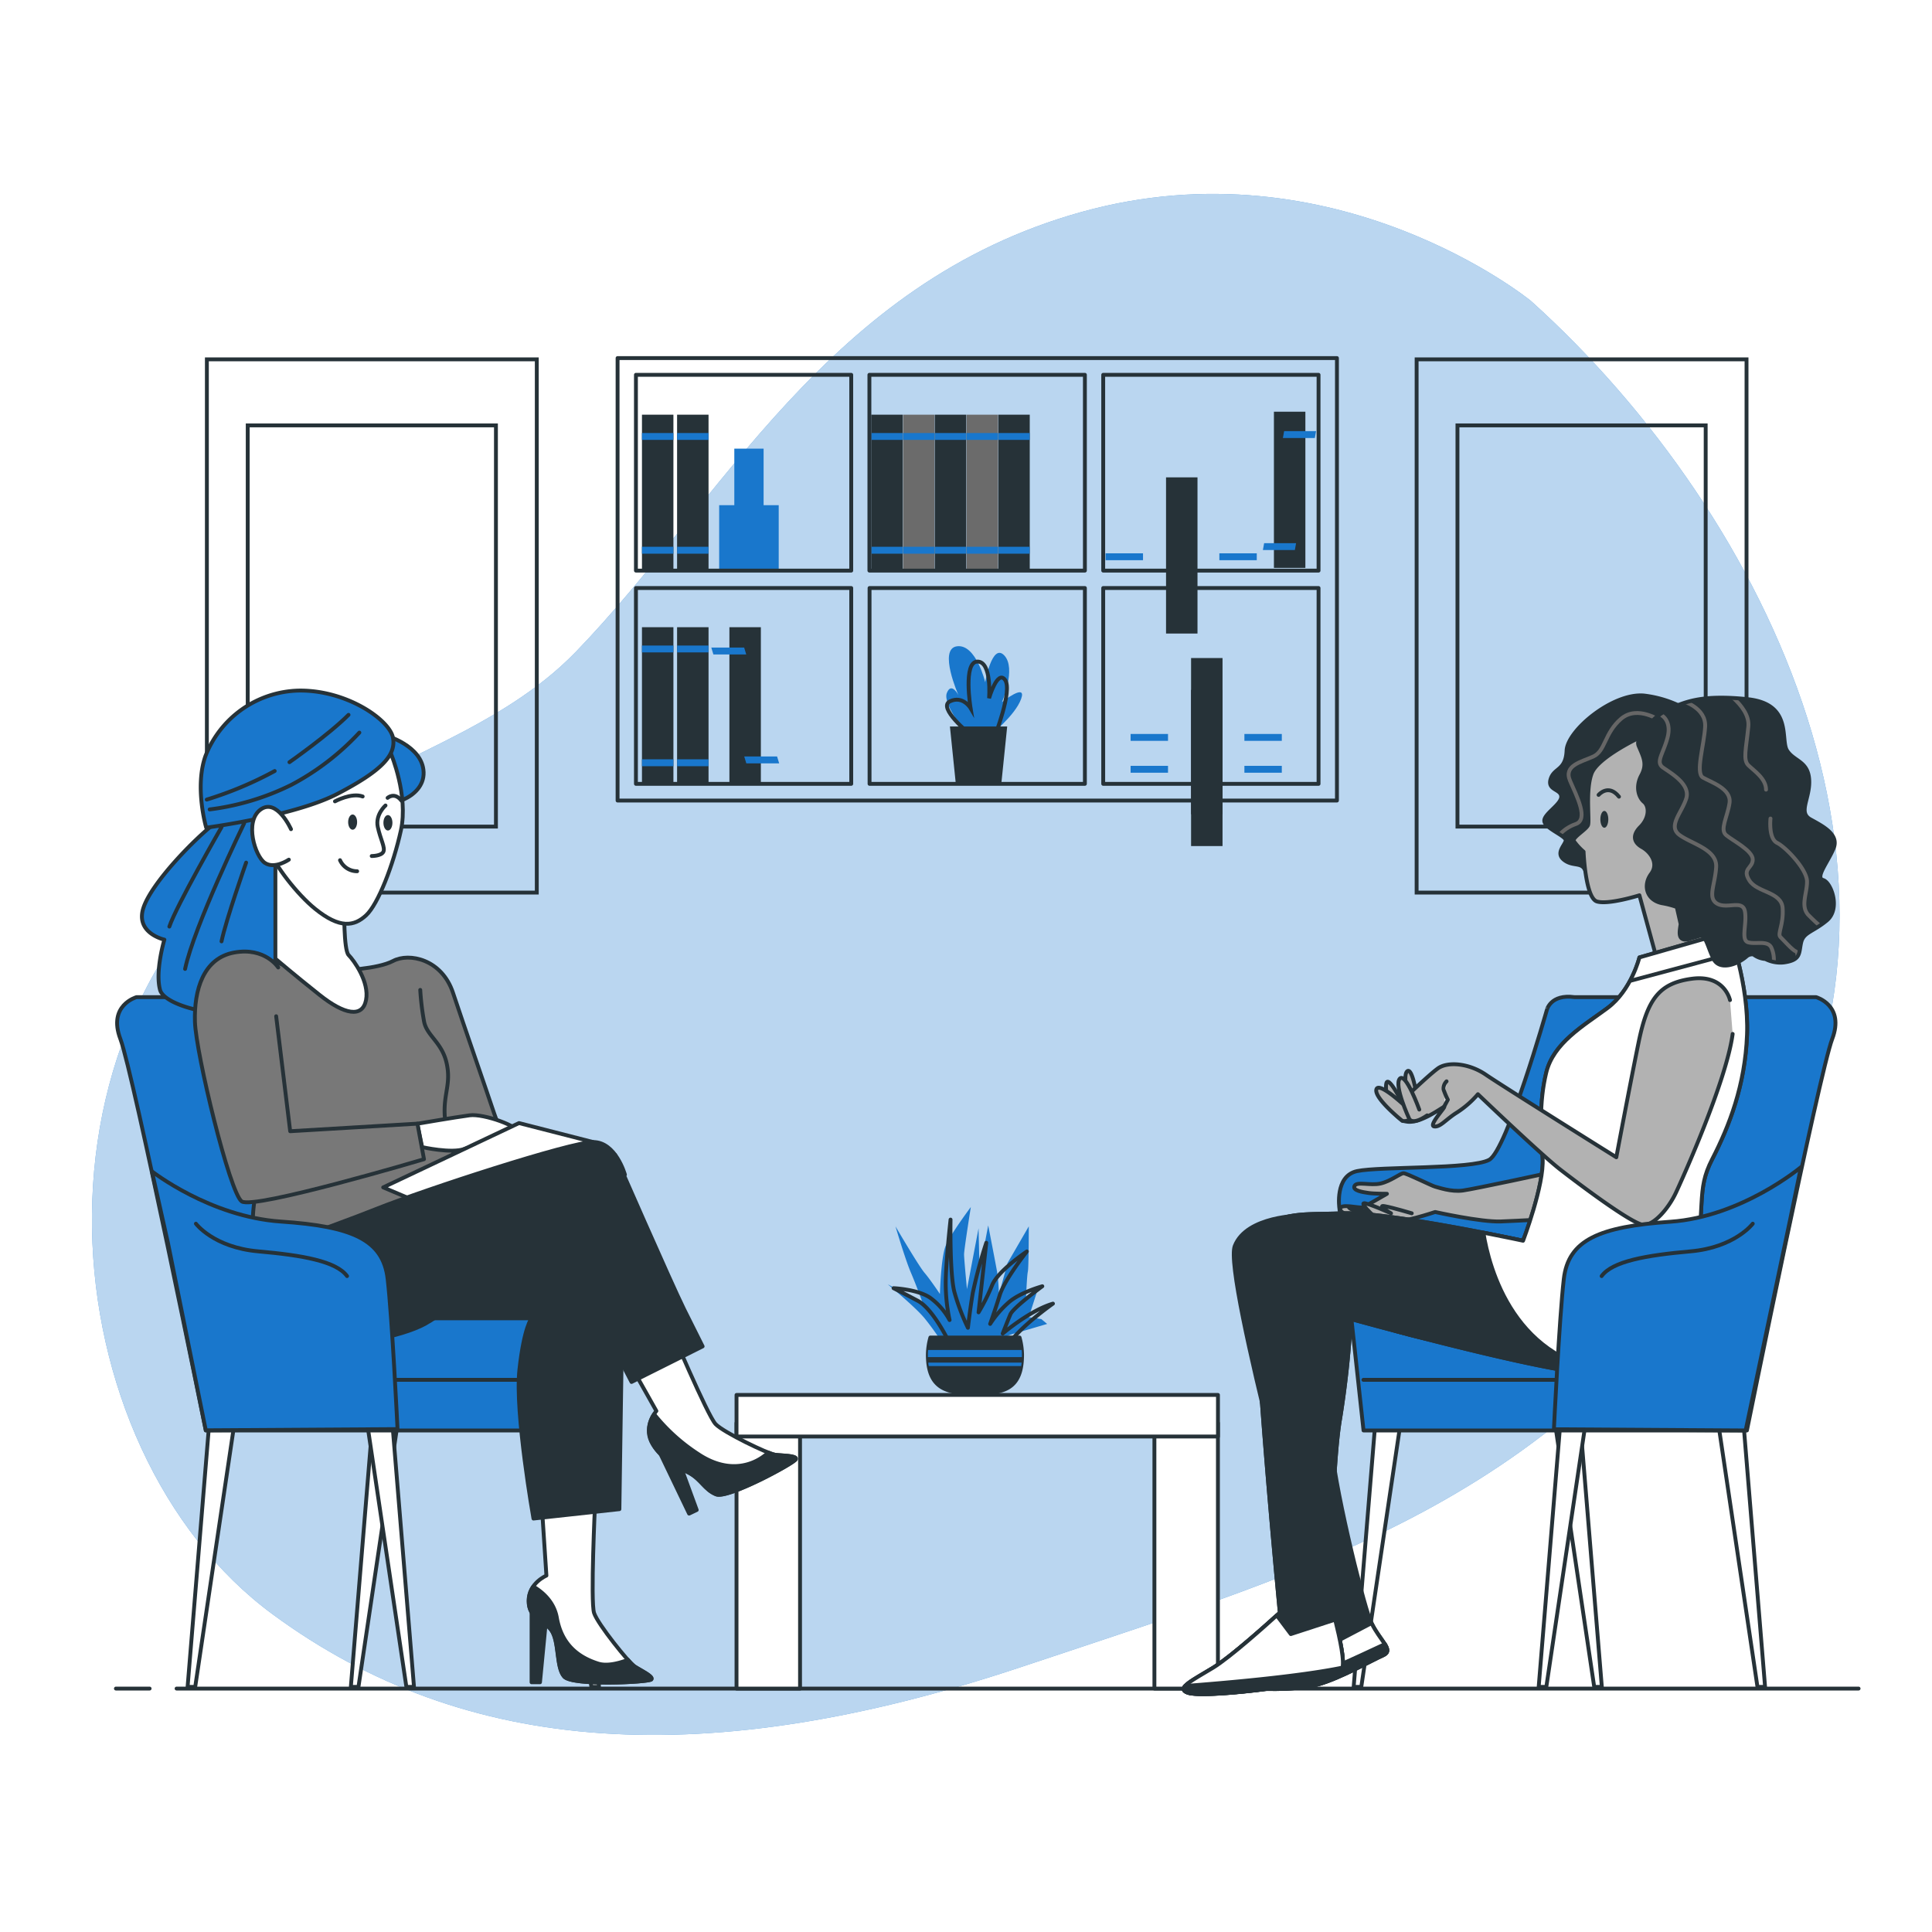 <svg class="animated" id="freepik_stories-psychologist" xmlns="http://www.w3.org/2000/svg" xmlnsXlink="http://www.w3.org/1999/xlink" viewBox="0 0 500 500" version="1.1" xmlnsSvgjs="http://svgjs.com/svgjs"><style>svg#freepik_stories-psychologist:not(.animated) .animable {opacity: 0;}svg#freepik_stories-psychologist.animated #freepik--character-2--inject-2 {animation: 1.5s Infinite  linear wind;animation-delay: 0s;}svg#freepik_stories-psychologist.animated #freepik--character-1--inject-2 {animation: 1.5s Infinite  linear wind;animation-delay: 0s;}            @keyframes wind {                0% {                    transform: rotate( 0deg );                }                25% {                    transform: rotate( 1deg );                }                75% {                    transform: rotate( -1deg );                }            }        </style><g id="freepik--background-simple--inject-2" class="animable" style="transform-origin: 249.935px 249.595px;"><path d="M396.17,77.85s-50.53-41.27-116.25-23S186.68,129.79,149,168.72c-19.74,20.38-48.9,27.89-72.35,43.58-75,50.17-63.88,163-6.06,205.5,50.06,36.84,112.61,40.69,194,13.52S404.22,387.83,454.69,310,458.42,133.86,396.17,77.85Z" style="fill: rgb(25, 119, 204); transform-origin: 249.935px 249.595px;" id="elz16bkppyzn" class="animable"></path><g id="el82da758afww"><path d="M396.17,77.85s-50.53-41.27-116.25-23S186.68,129.79,149,168.72c-19.74,20.38-48.9,27.89-72.35,43.58-75,50.17-63.88,163-6.06,205.5,50.06,36.84,112.61,40.69,194,13.52S404.22,387.83,454.69,310,458.42,133.86,396.17,77.85Z" style="fill: rgb(255, 255, 255); opacity: 0.7; transform-origin: 249.935px 249.595px;" class="animable"></path></g></g><g id="freepik--Floor--inject-2" class="animable" style="transform-origin: 255.5px 437px;"><line x1="45.7" y1="437" x2="481" y2="437" style="fill: none; stroke: rgb(38, 50, 56); stroke-linecap: round; stroke-linejoin: round; transform-origin: 263.35px 437px;" id="elceqoxm7l19u" class="animable"></line><line x1="30" y1="437" x2="38.72" y2="437" style="fill: none; stroke: rgb(38, 50, 56); stroke-linecap: round; stroke-linejoin: round; transform-origin: 34.36px 437px;" id="el8wt80h617n4" class="animable"></line></g><g id="freepik--Pictures--inject-2" class="animable" style="transform-origin: 252.77px 162px;"><rect x="53.54" y="93" width="85.38" height="138" style="fill: none; stroke: rgb(38, 50, 56); stroke-miterlimit: 10; transform-origin: 96.23px 162px;" id="el0igpgutbed4" class="animable"></rect><rect x="64.11" y="110.09" width="64.24" height="103.83" style="fill: none; stroke: rgb(38, 50, 56); stroke-miterlimit: 10; transform-origin: 96.23px 162.005px;" id="el0hfcisrspeo" class="animable"></rect><rect x="366.62" y="93" width="85.38" height="138" style="fill: none; stroke: rgb(38, 50, 56); stroke-miterlimit: 10; transform-origin: 409.31px 162px;" id="elt6rxwt47dt" class="animable"></rect><rect x="377.19" y="110.09" width="64.24" height="103.83" style="fill: none; stroke: rgb(38, 50, 56); stroke-miterlimit: 10; transform-origin: 409.31px 162.005px;" id="elm0m3nd9aia" class="animable"></rect></g><g id="freepik--Bookshelf--inject-2" class="animable" style="transform-origin: 252.915px 149.925px;"><rect x="166.14" y="162.32" width="8.14" height="40.42" style="fill: rgb(38, 50, 56); transform-origin: 170.21px 182.53px;" id="elsjrt1jns5f8" class="animable"></rect><g style="clip-path: url(&quot;#freepik--clip-path--inject-2&quot;); transform-origin: 170.55px 182.675px;" id="eljm71fsja1a" class="animable"><rect x="165.71" y="167.06" width="9.68" height="1.78" style="fill: rgb(25, 119, 204); transform-origin: 170.55px 167.95px;" id="els0ytqpje81s" class="animable"></rect><rect x="165.71" y="196.51" width="9.68" height="1.78" style="fill: rgb(25, 119, 204); transform-origin: 170.55px 197.4px;" id="el01uh5pxpnw2p" class="animable"></rect></g><rect x="175.23" y="162.32" width="8.14" height="40.42" style="fill: rgb(38, 50, 56); transform-origin: 179.3px 182.53px;" id="elvdux5yw72zr" class="animable"></rect><g style="clip-path: url(&quot;#freepik--clip-path-2--inject-2&quot;); transform-origin: 179.64px 182.675px;" id="el28kixnbvxnv" class="animable"><rect x="174.8" y="167.06" width="9.68" height="1.78" style="fill: rgb(25, 119, 204); transform-origin: 179.64px 167.95px;" id="elcwdkwhh8oqu" class="animable"></rect><rect x="174.8" y="196.51" width="9.68" height="1.78" style="fill: rgb(25, 119, 204); transform-origin: 179.64px 197.4px;" id="elcr4uxx6nr7h" class="animable"></rect></g><g id="el3kyl4hl5m2y"><rect x="308.25" y="178.54" width="8.14" height="40.42" style="fill: rgb(38, 50, 56); transform-origin: 312.32px 198.75px; transform: rotate(90deg);" class="animable"></rect></g><g style="clip-path: url(&quot;#freepik--clip-path-3--inject-2&quot;); transform-origin: 312.165px 199.09px;" id="elpv5uhwhs55" class="animable"><g id="el8lswrh7g814"><rect x="322.05" y="198.2" width="9.68" height="1.78" style="fill: rgb(25, 119, 204); transform-origin: 326.89px 199.09px; transform: rotate(90deg);" class="animable"></rect></g><g id="el731ejiivbqg"><rect x="292.6" y="198.2" width="9.68" height="1.78" style="fill: rgb(25, 119, 204); transform-origin: 297.44px 199.09px; transform: rotate(90deg);" class="animable"></rect></g></g><g id="elq678l0hbvug"><rect x="308.25" y="170.3" width="8.14" height="40.42" style="fill: rgb(38, 50, 56); transform-origin: 312.32px 190.51px; transform: rotate(90deg);" class="animable"></rect></g><g style="clip-path: url(&quot;#freepik--clip-path-4--inject-2&quot;); transform-origin: 312.165px 190.84px;" id="elt3amil1ucws" class="animable"><g id="elaugz0axwnz7"><rect x="322.05" y="189.95" width="9.68" height="1.78" style="fill: rgb(25, 119, 204); transform-origin: 326.89px 190.84px; transform: rotate(90deg);" class="animable"></rect></g><g id="elv5kaambzdnq"><rect x="292.6" y="189.95" width="9.68" height="1.78" style="fill: rgb(25, 119, 204); transform-origin: 297.44px 190.84px; transform: rotate(90deg);" class="animable"></rect></g></g><g id="elk9r2p6weqt"><rect x="188.77" y="162.32" width="8.14" height="40.42" style="fill: rgb(38, 50, 56); transform-origin: 192.84px 182.53px; transform: rotate(-16.82deg);" class="animable"></rect></g><g style="clip-path: url(&quot;#freepik--clip-path-5--inject-2&quot;); transform-origin: 193.205px 182.575px;" id="elj1hjcre7yit" class="animable"><g id="elb6624o53u3a"><rect x="184.11" y="167.59" width="9.68" height="1.78" style="fill: rgb(25, 119, 204); transform-origin: 188.95px 168.48px; transform: rotate(-16.82deg);" class="animable"></rect></g><g id="elpubqzfpnvu"><rect x="192.62" y="195.78" width="9.68" height="1.78" style="fill: rgb(25, 119, 204); transform-origin: 197.46px 196.67px; transform: rotate(-16.82deg);" class="animable"></rect></g></g><path d="M250.19,189.79s-6.33-7.51-5.14-10.47,3,.59,3,.59-5.33-12-.39-12.65,7.31,9.29,7.31,9.29,1.78-10.28,4.94-6.92-.59,12.06-.59,12.06,6.52-5.14,4.94-.79-8.11,9.48-8.11,9.48Z" style="fill: rgb(25, 119, 204); transform-origin: 254.704px 178.805px;" id="el8x627t8n5ce" class="animable"></path><path d="M251,190s-8.5-6.92-5.14-8.5,5.33,1.78,5.33,1.78-2-12.06,1.78-12.06,3,9.49,3,9.49,2.17-7.51,4.15-4.74-2.77,14.82-2.77,14.82" style="fill: none; stroke: rgb(38, 50, 56); stroke-miterlimit: 10; transform-origin: 252.838px 181.005px;" id="ele6u7hqj78fv" class="animable"></path><polygon points="260.66 188.01 245.84 188.01 247.32 202.44 259.18 202.44 260.66 188.01" style="fill: rgb(38, 50, 56); transform-origin: 253.25px 195.225px;" id="eljyueitrxstq" class="animable"></polygon><rect x="186.12" y="130.74" width="15.41" height="16.72" style="fill: rgb(25, 119, 204); transform-origin: 193.825px 139.1px;" id="el7jdgg3fq3ma" class="animable"></rect><rect x="190.04" y="116.11" width="7.58" height="16.72" style="fill: rgb(25, 119, 204); transform-origin: 193.83px 124.47px;" id="eljl268vqu9dq" class="animable"></rect><rect x="166.14" y="107.32" width="8.14" height="40.42" style="fill: rgb(38, 50, 56); transform-origin: 170.21px 127.53px;" id="elx60gzm47ntk" class="animable"></rect><g style="clip-path: url(&quot;#freepik--clip-path-6--inject-2&quot;); transform-origin: 170.55px 127.675px;" id="elw7is0czvnli" class="animable"><rect x="165.71" y="112.06" width="9.68" height="1.78" style="fill: rgb(25, 119, 204); transform-origin: 170.55px 112.95px;" id="eljwf747wm63" class="animable"></rect><rect x="165.71" y="141.51" width="9.68" height="1.78" style="fill: rgb(25, 119, 204); transform-origin: 170.55px 142.4px;" id="ela09d1fa7p27" class="animable"></rect></g><g id="el0phlf44avx3"><rect x="329.69" y="106.55" width="8.14" height="40.42" style="fill: rgb(38, 50, 56); transform-origin: 333.76px 126.76px; transform: rotate(10.12deg);" class="animable"></rect></g><g style="clip-path: url(&quot;#freepik--clip-path-7--inject-2&quot;); transform-origin: 334.07px 126.965px;" id="elc0124lw5a4" class="animable"><g id="elgrae2p5a18"><rect x="331.82" y="111.58" width="9.68" height="1.78" style="fill: rgb(25, 119, 204); transform-origin: 336.66px 112.47px; transform: rotate(10.12deg);" class="animable"></rect></g><g id="elvevz1rlvtac"><rect x="326.64" y="140.57" width="9.68" height="1.78" style="fill: rgb(25, 119, 204); transform-origin: 331.48px 141.46px; transform: rotate(10.12deg);" class="animable"></rect></g></g><rect x="175.23" y="107.32" width="8.14" height="40.42" style="fill: rgb(38, 50, 56); transform-origin: 179.3px 127.53px;" id="el0llqb9qdroln" class="animable"></rect><g style="clip-path: url(&quot;#freepik--clip-path-8--inject-2&quot;); transform-origin: 179.64px 127.675px;" id="elcgrwafjzegc" class="animable"><rect x="174.8" y="112.06" width="9.68" height="1.78" style="fill: rgb(25, 119, 204); transform-origin: 179.64px 112.95px;" id="elol98slbgne" class="animable"></rect><rect x="174.8" y="141.51" width="9.68" height="1.78" style="fill: rgb(25, 119, 204); transform-origin: 179.64px 142.4px;" id="elcjdhbnpz03s" class="animable"></rect></g><rect x="225.48" y="107.32" width="8.14" height="40.42" style="fill: rgb(38, 50, 56); transform-origin: 229.55px 127.53px;" id="elt3fxpyt4a8" class="animable"></rect><g style="clip-path: url(&quot;#freepik--clip-path-9--inject-2&quot;); transform-origin: 229.88px 127.675px;" id="ellcp5tuko0nc" class="animable"><rect x="225.04" y="112.06" width="9.68" height="1.78" style="fill: rgb(25, 119, 204); transform-origin: 229.88px 112.95px;" id="elu432cld02m" class="animable"></rect><rect x="225.04" y="141.51" width="9.68" height="1.78" style="fill: rgb(25, 119, 204); transform-origin: 229.88px 142.4px;" id="elkxiezuiut7s" class="animable"></rect></g><rect x="233.7" y="107.32" width="8.14" height="40.42" style="fill: rgb(107, 107, 107); transform-origin: 237.77px 127.53px;" id="elz1phf5kippg" class="animable"></rect><g style="clip-path: url(&quot;#freepik--clip-path-10--inject-2&quot;); transform-origin: 238.1px 127.675px;" id="el8br8fhus257" class="animable"><rect x="233.26" y="112.06" width="9.68" height="1.78" style="fill: rgb(25, 119, 204); transform-origin: 238.1px 112.95px;" id="el13mx6j0xvgem" class="animable"></rect><rect x="233.26" y="141.51" width="9.68" height="1.78" style="fill: rgb(25, 119, 204); transform-origin: 238.1px 142.4px;" id="elqvr0002imfi" class="animable"></rect></g><rect x="241.92" y="107.32" width="8.14" height="40.42" style="fill: rgb(38, 50, 56); transform-origin: 245.99px 127.53px;" id="eliarb674on1e" class="animable"></rect><g style="clip-path: url(&quot;#freepik--clip-path-11--inject-2&quot;); transform-origin: 246.32px 127.675px;" id="elva4no87i3b" class="animable"><rect x="241.48" y="112.06" width="9.68" height="1.78" style="fill: rgb(25, 119, 204); transform-origin: 246.32px 112.95px;" id="eldhh91hy164" class="animable"></rect><rect x="241.48" y="141.51" width="9.68" height="1.78" style="fill: rgb(25, 119, 204); transform-origin: 246.32px 142.4px;" id="elg82ojq5n4rb" class="animable"></rect></g><rect x="250.14" y="107.32" width="8.14" height="40.42" style="fill: rgb(107, 107, 107); transform-origin: 254.21px 127.53px;" id="elibup28exxrb" class="animable"></rect><g style="clip-path: url(&quot;#freepik--clip-path-12--inject-2&quot;); transform-origin: 254.54px 127.675px;" id="elpqex80jb5pi" class="animable"><rect x="249.7" y="112.06" width="9.68" height="1.78" style="fill: rgb(25, 119, 204); transform-origin: 254.54px 112.95px;" id="elu8yxr91nphl" class="animable"></rect><rect x="249.7" y="141.51" width="9.68" height="1.78" style="fill: rgb(25, 119, 204); transform-origin: 254.54px 142.4px;" id="el1vlqawtgeg2" class="animable"></rect></g><rect x="258.36" y="107.32" width="8.14" height="40.42" style="fill: rgb(38, 50, 56); transform-origin: 262.43px 127.53px;" id="elv36qr4nlhl8" class="animable"></rect><g style="clip-path: url(&quot;#freepik--clip-path-13--inject-2&quot;); transform-origin: 262.76px 127.675px;" id="eltq4f8byezoa" class="animable"><rect x="257.92" y="112.06" width="9.68" height="1.78" style="fill: rgb(25, 119, 204); transform-origin: 262.76px 112.95px;" id="elmyq9zmzosmd" class="animable"></rect><rect x="257.92" y="141.51" width="9.68" height="1.78" style="fill: rgb(25, 119, 204); transform-origin: 262.76px 142.4px;" id="el53rmoml8y59" class="animable"></rect></g><g id="elvdkcl42b00n"><rect x="301.77" y="123.54" width="8.14" height="40.42" style="fill: rgb(38, 50, 56); transform-origin: 305.84px 143.75px; transform: rotate(90deg);" class="animable"></rect></g><g style="clip-path: url(&quot;#freepik--clip-path-14--inject-2&quot;); transform-origin: 305.69px 144.09px;" id="elif7fbkky01r" class="animable"><g id="elehvah6dt0gb"><rect x="315.57" y="143.2" width="9.68" height="1.78" style="fill: rgb(25, 119, 204); transform-origin: 320.41px 144.09px; transform: rotate(90deg);" class="animable"></rect></g><g id="elwbopsmfz75f"><rect x="286.13" y="143.2" width="9.68" height="1.78" style="fill: rgb(25, 119, 204); transform-origin: 290.97px 144.09px; transform: rotate(90deg);" class="animable"></rect></g></g><path d="M159.83,92.67V207.18H346V92.67ZM280.77,97v50.67H225V97ZM164.58,97H220.3v50.67H164.58Zm0,105.86V152.18H220.3v50.68Zm60.46,0V152.18h55.73v50.68Zm116.2,0H285.51V152.18h55.73Zm-55.73-55.19V97h55.73v50.67Z" style="fill: none; stroke: rgb(38, 50, 56); stroke-linecap: round; stroke-linejoin: round; transform-origin: 252.915px 149.925px;" id="el9roktjm1o7" class="animable"></path></g><g id="freepik--Table--inject-2" class="animable" style="transform-origin: 252.91px 374.69px;"><rect x="190.61" y="368.28" width="16.44" height="68.72" style="fill: rgb(255, 255, 255); stroke: rgb(38, 50, 56); stroke-linecap: round; stroke-linejoin: round; transform-origin: 198.83px 402.64px;" id="elz1c4lo2dbyp" class="animable"></rect><rect x="298.76" y="368.28" width="16.44" height="68.72" style="fill: rgb(255, 255, 255); stroke: rgb(38, 50, 56); stroke-linecap: round; stroke-linejoin: round; transform-origin: 306.98px 402.64px;" id="el0fooh6sh3fu6" class="animable"></rect><rect x="190.61" y="361.01" width="124.6" height="10.76" style="fill: rgb(255, 255, 255); stroke: rgb(38, 50, 56); stroke-linecap: round; stroke-linejoin: round; transform-origin: 252.91px 366.39px;" id="elqktrod1amz" class="animable"></rect><path d="M244.25,348.13a75.16,75.16,0,0,0-5-7c-2.5-3-9.5-8.75-9.5-8.75l9,4.75s-1.5-4.25-3-7.75-4-12-4-12,6,10.25,7.5,12,4,5.5,4,5.5.25-9.5,1.5-12.5,6.5-10,6.5-10-1.75,11-1.75,12.25.75,9,.75,9l3-15.75.25,11,2.25-11.75s1.75,9,2.25,11.75a41.82,41.82,0,0,1,.5,6.25l2.25-8.25,5.5-9.5s0,10.75-.25,11.75-.5,7.5-.5,7.5l3.25-3.5-2.5,7.75,3.25.5,1.5,1.25s-6,1.79-8.64,2.52-7.61,3.73-7.61,3.73Z" style="fill: rgb(25, 119, 204); transform-origin: 250.375px 330.63px;" id="el2kpkngzh1bs" class="animable"></path><path d="M246,348.13s-4.25-9.25-8.5-11.5-6.25-3.25-6.25-3.25,6.25.25,9.5,2.5a17.25,17.25,0,0,1,5,5.75,46.19,46.19,0,0,1-1-9.5c0-5.25,1.25-16.5,1.25-16.5s-.25,14,1,18.75a55.08,55.08,0,0,0,3.5,9.25s.5-4.5,1.25-9a127,127,0,0,1,3.5-13l-2,18a51.9,51.9,0,0,0,3.5-7c1.5-3.75,9-8.75,9-8.75s-5.75,7.25-7,11.25-2.5,7.5-2.5,7.5a26.73,26.73,0,0,1,5-5.75c3-2.5,8.5-4,8.5-4s-7.5,5.5-8.25,7.25-2,5-2,5,7-6,13-7.75c0,0-9.25,6.5-11.75,11Z" style="fill: none; stroke: rgb(38, 50, 56); stroke-linecap: round; stroke-linejoin: round; transform-origin: 251.875px 332.005px;" id="elk49nwq04f2" class="animable"></path><path d="M240.78,346.15a17.4,17.4,0,0,0-.65,4.49c0,9.16,5.46,9.92,12.19,9.92s12.19-.51,12.19-9.92a17.4,17.4,0,0,0-.65-4.49Z" style="fill: rgb(38, 50, 56); stroke: rgb(38, 50, 56); stroke-linecap: round; stroke-linejoin: round; transform-origin: 252.32px 353.355px;" id="el8c9b85chi0b" class="animable"></path><path d="M240.13,350.64c0,.2,0,.38,0,.58h24.34c0-.2,0-.38,0-.58,0-.41,0-.83-.06-1.26H240.19Q240.13,350,240.13,350.64Z" style="fill: rgb(25, 119, 204); transform-origin: 252.3px 350.3px;" id="elt9lzdcoeyg" class="animable"></path><path d="M264.29,353.53c0-.28.08-.58.11-.89H240.24c0,.31.07.61.12.89Z" style="fill: rgb(25, 119, 204); transform-origin: 252.32px 353.085px;" id="elhy131bq2etk" class="animable"></path></g><g id="freepik--character-2--inject-2" class="animable" style="transform-origin: 390.679px 307.939px;"><polygon points="451.17 367.81 456.8 436.56 454.83 436.56 444.69 368.38 451.17 367.81" style="fill: rgb(255, 255, 255); stroke: rgb(38, 50, 56); stroke-linecap: round; stroke-linejoin: round; transform-origin: 450.745px 402.185px;" id="el3opl4n7rhpi" class="animable"></polygon><polygon points="408.92 367.81 414.55 436.56 412.58 436.56 402.44 368.38 408.92 367.81" style="fill: rgb(255, 255, 255); stroke: rgb(38, 50, 56); stroke-linecap: round; stroke-linejoin: round; transform-origin: 408.495px 402.185px;" id="elaxhtm414ga" class="animable"></polygon><polygon points="403.85 367.81 398.21 436.56 400.19 436.56 410.33 368.38 403.85 367.81" style="fill: rgb(255, 255, 255); stroke: rgb(38, 50, 56); stroke-linecap: round; stroke-linejoin: round; transform-origin: 404.27px 402.185px;" id="eln6xc840tbe" class="animable"></polygon><polygon points="355.96 367.81 350.33 436.56 352.3 436.56 362.44 368.38 355.96 367.81" style="fill: rgb(255, 255, 255); stroke: rgb(38, 50, 56); stroke-linecap: round; stroke-linejoin: round; transform-origin: 356.385px 402.185px;" id="elbg3jpx6nsg" class="animable"></polygon><path d="M407.49,258.06H470s7.5,2.08,4.17,10.84S452.1,370.2,452.1,370.2H352.88l-6.25-57.53s-1.26-8.34,4.58-9.59,29.6-.42,34.19-2.92,14.92-38.77,14.92-38.77S401.23,257.21,407.49,258.06Z" style="fill: rgb(25, 119, 204); stroke: rgb(38, 50, 56); stroke-linecap: round; stroke-linejoin: round; transform-origin: 410.769px 314.073px;" id="elucm4bysuzs" class="animable"></path><line x1="402.73" y1="357.1" x2="352.85" y2="357.1" style="fill: none; stroke: rgb(38, 50, 56); stroke-linecap: round; stroke-linejoin: round; transform-origin: 377.79px 357.1px;" id="elfvxl03ta94" class="animable"></line><path d="M439.68,185.73A29.11,29.11,0,0,0,425.43,180c-8.05-.69-19.77,9-20,14.25s-3.21,4.37-4.13,7.36,2.75,2.52,2.75,4.59-4.82,4.6-4.36,6.44,5.51,3.68,5.51,4.82-2.76,3.22-.46,5.06,4.6.46,5.52,2.76,3,4.6,3.68,3-1.61-11-.69-17.7,2.76-9.65,9.88-12.41,12.18-4.83,15.17-7.59S439.68,185.73,439.68,185.73Z" style="fill: rgb(38, 50, 56); transform-origin: 419.886px 204.389px;" id="elbb6bdfiivjo" class="animable"></path><g style="clip-path: url(&quot;#freepik--clip-path-15--inject-2&quot;); transform-origin: 416.232px 201.622px;" id="ellvqsm4734l" class="animable"><path d="M429.83,186.62s-6-4.3-10.32-.58-4,8.31-7.17,9.75-7.74,2.29-6,6.3,4.88,10,1.44,11.18-6,4.3-4.88,5.45" style="fill: none; stroke: rgb(102, 102, 102); stroke-linecap: round; stroke-linejoin: round; transform-origin: 416.232px 201.622px;" id="eloden0dgyvf" class="animable"></path></g><path d="M439.68,185.73A29.11,29.11,0,0,0,425.43,180c-8.05-.69-19.77,9-20,14.25s-3.21,4.37-4.13,7.36,2.75,2.52,2.75,4.59-4.82,4.6-4.36,6.44,5.51,3.68,5.51,4.82-2.76,3.22-.46,5.06,4.6.46,5.52,2.76,3,4.6,3.68,3-1.61-11-.69-17.7,2.76-9.65,9.88-12.41,12.18-4.83,15.17-7.59S439.68,185.73,439.68,185.73Z" style="fill: none; stroke: rgb(38, 50, 56); stroke-linecap: round; stroke-linejoin: round; transform-origin: 419.886px 204.389px;" id="elfse3w10ze7" class="animable"></path><path d="M425,190.55s-11.49,5.29-13.1,9.66-.46,12.18-.92,13.33-4.14,3.22-3.68,4.13a15.94,15.94,0,0,0,2.53,2.76s.46,11.95,3.45,12.87,11-1.6,11-1.6l4.83,17.69,19.76-5.51-7.35-16.78s9-11.72,9.88-19.54-6.89-18.39-12.64-19.54-12.87,2.07-12.87,2.07Z" style="fill: rgb(178, 178, 178); stroke: rgb(38, 50, 56); stroke-linecap: round; stroke-linejoin: round; transform-origin: 429.364px 218.581px;" id="elj3m3z509rmr" class="animable"></path><ellipse cx="415.2" cy="212.04" rx="1.03" ry="2.18" style="fill: rgb(38, 50, 56); transform-origin: 415.2px 212.04px;" id="el5dxoufqd28m" class="animable"></ellipse><path d="M413.71,205.72s2.53-3,5.28.46" style="fill: none; stroke: rgb(38, 50, 56); stroke-linecap: round; stroke-linejoin: round; transform-origin: 416.35px 205.347px;" id="elpqh6oc1is" class="animable"></path><path d="M401.48,303.41s-19.84,4.29-22.91,4.7-6.34-.81-7.16-1-7.36-3.48-8.18-3.48-3.27,2.05-5.93,2.66-6.13-.61-6.75.62,2.25,1.63,3.68,1.84,4.71.2,4.71.2-5.32,3.07-6.14,3.48-6.34-1.23-5.93.61,8.59,2.87,12.07,3.27,12.47-2.65,12.47-2.65,11.86,2.65,17,2.45,12.06-.61,12.06-.61Z" style="fill: rgb(178, 178, 178); stroke: rgb(38, 50, 56); stroke-linecap: round; stroke-linejoin: round; transform-origin: 374.164px 309.878px;" id="el7bfplnp02jo" class="animable"></path><path d="M355.87,315.68s-8.18-3.27-6.54-3.27,5.72,1.84,5.72,1.84-3.07-2.86-2-2.86S360,314,360,314s-3.89-2.25-1.64-1.84,7,1.84,7,1.84" style="fill: rgb(178, 178, 178); stroke: rgb(38, 50, 56); stroke-linecap: round; stroke-linejoin: round; transform-origin: 357.236px 313.535px;" id="el45fxkgjmc48" class="animable"></path><path d="M336.66,314.59s-14,0-17.1,7.86,22,98.06,22,98.06-8.89,9.91-15.05,12.31-7.18,3.08-4.79,3.76,13.68,1,19.5-.68,13.68-6.16,16.76-7.53-1.37-4.1-3.42-9.23-9.71-36.49-10.05-46.41-3.77-37.28-3.77-37.28,10.95,7.87,31.47,11.63.69-21.55-8.55-27.36S336.66,314.59,336.66,314.59Z" style="fill: rgb(38, 50, 56); stroke: rgb(38, 50, 56); stroke-linecap: round; stroke-linejoin: round; transform-origin: 350.239px 375.848px;" id="eljbcgbyzrfvi" class="animable"></path><path d="M345,425.29l-4-4.19c-2,2.14-9.25,9.67-14.51,11.72-6.16,2.39-7.18,3.08-4.79,3.76s13.68,1,19.5-.68,13.68-6.16,16.76-7.53c2.89-1.28-.85-3.77-3-8.31Z" style="fill: rgb(255, 255, 255); stroke: rgb(38, 50, 56); stroke-linecap: round; stroke-linejoin: round; transform-origin: 339.762px 428.595px;" id="eldgdqzrxgyu" class="animable"></path><path d="M321.41,435c-1.29.75-1.07,1.15.33,1.55,2.4.69,13.68,1,19.5-.68s13.68-6.16,16.76-7.53c1.41-.63,1.23-1.55.43-2.85-6.81,3.2-21.13,9.82-23.62,10.15C331.78,436.07,322.85,435.18,321.41,435Z" style="fill: rgb(38, 50, 56); stroke: rgb(38, 50, 56); stroke-linecap: round; stroke-linejoin: round; transform-origin: 339.801px 431.297px;" id="elnpgv8kdq8s8" class="animable"></path><path d="M447.49,241.12l-23.21,6.66s-2.07,8.51-8.27,13.11-14,9-15.86,16.77-1.38,15.17-.92,22.07-5.06,21.37-5.06,21.37S359,313.52,347.28,314s-20.22-1.15-22.06,10.57,6,92.78,6,92.78-11.95,11-17.24,14.26-9.65,5.28-6.66,6.43,17.93-.46,23.44-1.38,15.17-1.38,16.55-4.6-3.45-18.15-3.22-19.53.67-33.72,2.74-45.44a243.74,243.74,0,0,0,2.76-25.74s51.26,14.25,63.9,14.25,20.91-1.84,24.59-23,.69-24.14,5.06-32.64,8.5-19.08,9-32.18S447.49,241.12,447.49,241.12Z" style="fill: rgb(255, 255, 255); stroke: rgb(38, 50, 56); stroke-linecap: round; stroke-linejoin: round; transform-origin: 379.26px 339.779px;" id="elmw0qk7hjqlo" class="animable"></path><path d="M407.12,333.4c-7.92-6.41-11.27-10.57-12.64-13.14-.19.54-.31.84-.31.84S359,313.52,347.28,314s-20.22-1.15-22.06,10.57,6,92.78,6,92.78-11.95,11-17.24,14.26-9.65,5.28-6.66,6.43,17.93-.46,23.44-1.38,15.17-1.38,16.55-4.6-3.45-18.15-3.22-19.53.67-33.72,2.74-45.44a243.74,243.74,0,0,0,2.76-25.74s51.26,14.25,63.9,14.25c9.26,0,16.18-1,20.66-9.85C426.06,343.83,415.55,340.22,407.12,333.4Z" style="fill: rgb(38, 50, 56); stroke: rgb(38, 50, 56); stroke-linecap: round; stroke-linejoin: round; transform-origin: 370.247px 376.209px;" id="el69p0qgos23m" class="animable"></path><path d="M330.42,418.06c-2.75,2.5-12,10.8-16.45,13.53-5.28,3.21-9.65,5.28-6.66,6.43s17.93-.46,23.44-1.38,15.17-1.38,16.55-4.6c.82-1.91-.56-8-1.76-12.88l-11.48,3.74Z" style="fill: rgb(255, 255, 255); stroke: rgb(38, 50, 56); stroke-linecap: round; stroke-linejoin: round; transform-origin: 326.942px 428.239px;" id="elowia3m14wxj" class="animable"></path><path d="M307.31,438c3,1.15,17.93-.46,23.44-1.38s15.17-1.38,16.55-4.6a2.39,2.39,0,0,0,.14-.45c-11.29,2.34-30.79,4-40.75,4.76C306.11,437,306.2,437.6,307.31,438Z" style="fill: rgb(38, 50, 56); stroke: rgb(38, 50, 56); stroke-linecap: round; stroke-linejoin: round; transform-origin: 326.889px 434.984px;" id="el6qlu5x0pncu" class="animable"></path><path d="M424.28,247.78s-2.07,8.51-8.27,13.11-14,9-15.86,16.77-1.38,15.17-.92,22.07-5.06,21.37-5.06,21.37-4.24-.91-10.27-2.09c1.42,8.92,7.89,34.41,35.39,36.35,9.39-.89,15.7-5.05,18.78-22.76,3.68-21.15.69-24.14,5.06-32.64s8.5-19.08,9-32.18-4.6-26.66-4.6-26.66Z" style="fill: rgb(255, 255, 255); stroke: rgb(38, 50, 56); stroke-linecap: round; stroke-linejoin: round; transform-origin: 418.032px 298.24px;" id="elivfik9l75ch" class="animable"></path><line x1="422.21" y1="253.76" x2="448.87" y2="246.63" style="fill: none; stroke: rgb(38, 50, 56); stroke-linecap: round; stroke-linejoin: round; transform-origin: 435.54px 250.195px;" id="elzrl6z1ijd6" class="animable"></line><path d="M366.57,283.17s-1.09-6.93-2.36-5.94.29,7.14.29,7.14a7.85,7.85,0,0,0,2.21.43" style="fill: rgb(178, 178, 178); stroke: rgb(38, 50, 56); stroke-linecap: round; stroke-linejoin: round; transform-origin: 365.211px 280.967px;" id="el2ljblw7ur88" class="animable"></path><path d="M447.72,258.82s-1.38-6.67-9.88-5.52-11.49,5.29-13.79,16.55-5.75,29.65-5.75,29.65-29.42-18.39-33.78-21.38-9.89-3.44-12.41-1.61-9.43,8.51-9.43,8.51-3.45-6.9-3.91-4.6,1.15,8.28,4.6,9.66,9.64-3.39,10.33-3.62-4.14,4.83-2.53,5.06,3-1.84,6-3.68a24.57,24.57,0,0,0,5.31-4.66s16.32,15.63,21.37,19.54S422.67,317,425.43,317s6.43-4.37,8.27-8.28,13.1-29,14.71-41.14" style="fill: rgb(178, 178, 178); stroke: rgb(38, 50, 56); stroke-linecap: round; stroke-linejoin: round; transform-origin: 403.551px 285.083px;" id="el5q6fxiuyymd" class="animable"></path><path d="M373.7,286.46l1-1.86A19.57,19.57,0,0,1,373.6,282a2.56,2.56,0,0,1,.77-2.15" style="fill: rgb(255, 255, 255); stroke: rgb(38, 50, 56); stroke-linecap: round; stroke-linejoin: round; transform-origin: 374.141px 283.155px;" id="elpa0vwyz083c" class="animable"></path><path d="M364.27,286.83s-7.47-7.16-8.07-4.88,6.71,8.13,6.71,8.13a2.71,2.71,0,0,0,3-1.48" style="fill: rgb(178, 178, 178); stroke: rgb(38, 50, 56); stroke-linecap: round; stroke-linejoin: round; transform-origin: 361.037px 285.82px;" id="elkmmp4qqd11" class="animable"></path><path d="M367.31,287.16s-3.5-9.73-5.05-8,2.39,10.26,2.39,10.26.56,2.07,4.7-.76" style="fill: rgb(178, 178, 178); stroke: rgb(38, 50, 56); stroke-linecap: round; stroke-linejoin: round; transform-origin: 365.624px 284.552px;" id="el4tdo1bd1xyx" class="animable"></path><path d="M466.09,302.05s-15.34,12.85-33.76,14.13-26.45,4.67-27.62,14.83-2.56,38.88-2.56,38.88l49.62.31,11.51-54.53Z" style="fill: rgb(25, 119, 204); stroke: rgb(38, 50, 56); stroke-linecap: round; stroke-linejoin: round; transform-origin: 434.12px 336.125px;" id="elo0y0c1whtlk" class="animable"></path><path d="M453.61,316.69s-4.6,6.14-16.11,7.16-20.21,2.56-23,6.4" style="fill: none; stroke: rgb(38, 50, 56); stroke-linecap: round; stroke-linejoin: round; transform-origin: 434.055px 323.47px;" id="el008zvefs3fnr" class="animable"></path><path d="M471.8,227.74c-2.11-.61,1.21-4.53,2.72-8.15s-2.72-5.74-6-7.55,0-5.44-.3-10.27-4-4.74-5.74-7.54,1.51-12.08-10.26-13.29-16.3.61-21.14,3a13.72,13.72,0,0,0-5.52,5.48c-1.11,1.05-2,2.37-1.47,3.64,1.15,2.76,2.3,4.6.69,7.59s-.69,5.74.69,6.89,1.38,4.14-.92,6.44-1.61,4.13.46,5.28,4.37,4.14,2.3,6.9-1.38,6.66,2.76,7.58a22,22,0,0,1,3.88,1l1,4.41c-.29,1.91-.65,3.65.88,4a3.09,3.09,0,0,0,1.88-.35,14.63,14.63,0,0,0,2.15-.61c1.51-.61,2.11,3,3.62,6s6,1.51,8.46-.61a2.22,2.22,0,0,1,1.85-.57,5.73,5.73,0,0,0,3.09,1.18,8.44,8.44,0,0,0,4.72.9c4.53-.6,3.92-2.41,4.53-5.13s3-2.72,6.64-5.74S473.91,228.34,471.8,227.74Z" style="fill: rgb(38, 50, 56); transform-origin: 448.974px 215.219px;" id="elxxy1mh0fkks" class="animable"></path><g style="clip-path: url(&quot;#freepik--clip-path-16--inject-2&quot;); transform-origin: 452.043px 213.985px;" id="elfgxiemchd69" class="animable"><path d="M430.11,185.18s2.58,1.44,1.44,5.73-3.16,6.31-1.15,7.74,7.16,4.3,6,8-4.87,7.16-1.72,9.46,9.74,3.72,9.46,8.31-2.3,8,.28,9.46,6.6-1.15,7.17,2-1.15,7.45.86,8,5.1-.6,6,1.43a7.66,7.66,0,0,1,.57,4" style="fill: none; stroke: rgb(102, 102, 102); stroke-linecap: round; stroke-linejoin: round; transform-origin: 444.313px 217.245px;" id="elbxt9mn739rn" class="animable"></path><path d="M435.56,181.46s6,1.72,5.73,6.59-2.58,12-.57,13.18,7.45,2.87,6.88,6.6-2.58,6.87-.86,8.31,6.87,4,6.87,6.3-2.86,2.3-.86,5.45,8.32,2.86,8.6,7.16-1.43,6.6-.57,7.46,3.15,3.43,4,3.72.29,4.3.29,4.3" style="fill: none; stroke: rgb(102, 102, 102); stroke-linecap: round; stroke-linejoin: round; transform-origin: 450.406px 215.995px;" id="el1vgc1j61ro2" class="animable"></path><path d="M444.16,177.44s8.88,4.88,8.31,10.61-1.43,8.6,0,10,4.58,3.44,4.58,6.31" style="fill: none; stroke: rgb(102, 102, 102); stroke-linecap: round; stroke-linejoin: round; transform-origin: 450.605px 190.9px;" id="el0twjl0g9t95q" class="animable"></path><path d="M458.2,211.84s-.57,5.16,1.72,6.3,7.74,6.88,7.74,10-1.72,6.31.29,8.6a56.54,56.54,0,0,0,6.59,5.74" style="fill: none; stroke: rgb(102, 102, 102); stroke-linecap: round; stroke-linejoin: round; transform-origin: 466.339px 227.16px;" id="elrbtjmxtjj5" class="animable"></path></g><path d="M471.8,227.74c-2.11-.61,1.21-4.53,2.72-8.15s-2.72-5.74-6-7.55,0-5.44-.3-10.27-4-4.74-5.74-7.54,1.51-12.08-10.26-13.29-16.3.61-21.14,3a13.72,13.72,0,0,0-5.52,5.48c-1.11,1.05-2,2.37-1.47,3.64,1.15,2.76,2.3,4.6.69,7.59s-.69,5.74.69,6.89,1.38,4.14-.92,6.44-1.61,4.13.46,5.28,4.37,4.14,2.3,6.9-1.38,6.66,2.76,7.58a22,22,0,0,1,3.88,1l1,4.41c-.29,1.91-.65,3.65.88,4a3.09,3.09,0,0,0,1.88-.35,14.63,14.63,0,0,0,2.15-.61c1.51-.61,2.11,3,3.62,6s6,1.51,8.46-.61a2.22,2.22,0,0,1,1.85-.57,5.73,5.73,0,0,0,3.09,1.18,8.44,8.44,0,0,0,4.72.9c4.53-.6,3.92-2.41,4.53-5.13s3-2.72,6.64-5.74S473.91,228.34,471.8,227.74Z" style="fill: none; stroke: rgb(38, 50, 56); stroke-linecap: round; stroke-linejoin: round; transform-origin: 448.974px 215.219px;" id="elq6d6rvbxyi" class="animable"></path></g><g id="freepik--character-1--inject-2" class="animable" style="transform-origin: 118.149px 307.639px;"><polygon points="54.19 367.81 48.55 436.56 50.52 436.56 60.66 368.38 54.19 367.81" style="fill: rgb(255, 255, 255); stroke: rgb(38, 50, 56); stroke-linecap: round; stroke-linejoin: round; transform-origin: 54.605px 402.185px;" id="eleryguauzo4a" class="animable"></polygon><polygon points="96.44 367.81 90.8 436.56 92.77 436.56 102.91 368.38 96.44 367.81" style="fill: rgb(255, 255, 255); stroke: rgb(38, 50, 56); stroke-linecap: round; stroke-linejoin: round; transform-origin: 96.855px 402.185px;" id="elao0l8waha5g" class="animable"></polygon><polygon points="101.5 367.81 107.14 436.56 105.17 436.56 95.03 368.38 101.5 367.81" style="fill: rgb(255, 255, 255); stroke: rgb(38, 50, 56); stroke-linecap: round; stroke-linejoin: round; transform-origin: 101.085px 402.185px;" id="elhs5k05fsh2" class="animable"></polygon><polygon points="149.39 367.81 155.02 436.56 153.05 436.56 142.91 368.38 149.39 367.81" style="fill: rgb(255, 255, 255); stroke: rgb(38, 50, 56); stroke-linecap: round; stroke-linejoin: round; transform-origin: 148.965px 402.185px;" id="ell7cry0xp31j" class="animable"></polygon><path d="M97.86,258.06H35.33s-7.5,2.08-4.17,10.84,22.1,101.3,22.1,101.3h99.21l6.26-57.53s1.25-8.34-4.59-9.59-29.6-.42-34.18-2.92S105,261.39,105,261.39,104.12,257.21,97.86,258.06Z" style="fill: rgb(25, 119, 204); stroke: rgb(38, 50, 56); stroke-linecap: round; stroke-linejoin: round; transform-origin: 94.575px 314.073px;" id="elys8x9rhqbsh" class="animable"></path><line x1="102.63" y1="357.1" x2="152.51" y2="357.1" style="fill: none; stroke: rgb(38, 50, 56); stroke-linecap: round; stroke-linejoin: round; transform-origin: 127.57px 357.1px;" id="el24dvxw9z9jp" class="animable"></line><path d="M71.09,206.61S72,242.1,72.4,245.29a18.55,18.55,0,0,1-5.07,14.46c-4.88,5.26-24.6,1.31-25.91-3.57s1.12-13,1.12-13S35,241.54,37.1,235s13.52-18.21,18.78-22.15S67.14,205.67,71.09,206.61Z" style="fill: rgb(25, 119, 204); stroke: rgb(38, 50, 56); stroke-linecap: round; stroke-linejoin: round; transform-origin: 54.602px 234.346px;" id="elplph5b5ygjr" class="animable"></path><path d="M57.33,214.07s-11.72,20.38-13.5,25.73" style="fill: none; stroke: rgb(38, 50, 56); stroke-linecap: round; stroke-linejoin: round; transform-origin: 50.58px 226.935px;" id="elivlj8jm05u" class="animable"></path><path d="M63.19,213.05s-13,26.75-15.29,37.71" style="fill: none; stroke: rgb(38, 50, 56); stroke-linecap: round; stroke-linejoin: round; transform-origin: 55.545px 231.905px;" id="el4pdh6xzl6zt" class="animable"></path><path d="M63.7,223.24S58.5,238,57.33,243.63" style="fill: none; stroke: rgb(38, 50, 56); stroke-linecap: round; stroke-linejoin: round; transform-origin: 60.515px 233.435px;" id="elx3h0o2zbvc" class="animable"></path><path d="M88.18,251.11s9.44-.24,13.56-2.42,12.59-.49,15.49,8.23,8.48,24.7,10.66,31.24,7.26,12.59,7.26,12.59l-20.1,7.74-11.62,5.09s-9.2-36.8-12.35-46.25S87,252.32,88.18,251.11Z" style="fill: rgb(120, 120, 120); stroke: rgb(38, 50, 56); stroke-linecap: round; stroke-linejoin: round; transform-origin: 111.419px 280.705px;" id="el9gxwve5wxeq" class="animable"></path><polygon points="170.59 375.57 178.34 391.72 180.31 390.78 175.12 376.62 170.59 375.57" style="fill: rgb(38, 50, 56); stroke: rgb(38, 50, 56); stroke-linecap: round; stroke-linejoin: round; transform-origin: 175.45px 383.645px;" id="elf30hovk1bl7" class="animable"></polygon><path d="M173.19,342.9s9.9,23.45,12,25.65,13.63,7.7,15.36,7.94,5.73.2,5.39,1.17-17.6,10.33-20.62,9.09-3.88-3.94-7.1-5.62-7.68-3.94-9.67-8.09,1.32-7.88,1.32-7.88l-9.05-16.07Z" style="fill: rgb(255, 255, 255); stroke: rgb(38, 50, 56); stroke-linecap: round; stroke-linejoin: round; transform-origin: 183.39px 364.881px;" id="elor11cztft7t" class="animable"></path><path d="M200.58,376.49a9.9,9.9,0,0,1-1.74-.58c-3.17,3-9.83,5.94-18.14.4A48.18,48.18,0,0,1,169.29,366a7.19,7.19,0,0,0-.71,7c2,4.15,6.45,6.41,9.67,8.09s4.09,4.38,7.1,5.62,20.28-8.12,20.62-9.09S202.3,376.74,200.58,376.49Z" style="fill: rgb(38, 50, 56); stroke: rgb(38, 50, 56); stroke-linecap: round; stroke-linejoin: round; transform-origin: 186.987px 376.411px;" id="elpilo1661fyo" class="animable"></path><path d="M159.16,298.85S173.65,332,177,338.76l4.84,9.68-18.4,9.21s-20.1-38.26-20.1-43.83,3.75-11.36,6.17-14.26S159.16,298.85,159.16,298.85Z" style="fill: rgb(38, 50, 56); stroke: rgb(38, 50, 56); stroke-linecap: round; stroke-linejoin: round; transform-origin: 162.59px 327.854px;" id="eltwvbut0gpr" class="animable"></path><path d="M154,389.12s-1.21,25.42-.25,28.33,9,12.83,10.42,13.8,5.08,2.66,4.35,3.39-20.33,1.7-22.51-.73-1.21-9.2-3.39-12.1-5.81-2.91-5.81-7.51,4.6-6.54,4.6-6.54l-1.21-18.4Z" style="fill: rgb(255, 255, 255); stroke: rgb(38, 50, 56); stroke-linecap: round; stroke-linejoin: round; transform-origin: 152.713px 412.291px;" id="el5j899vmwjir" class="animable"></path><path d="M164.21,431.25a13,13,0,0,1-1.69-1.68c-2.68,1-5.58,1.65-7.76.95-5.32-1.69-9.44-5.08-10.65-11.86-.75-4.22-3.86-6.75-6.09-8.06a6.34,6.34,0,0,0-1.17,3.7c0,4.6,3.63,4.6,5.81,7.51s1.21,9.68,3.39,12.1,21.79,1.46,22.51.73S165.66,432.22,164.21,431.25Z" style="fill: rgb(38, 50, 56); stroke: rgb(38, 50, 56); stroke-linecap: round; stroke-linejoin: round; transform-origin: 152.752px 423.029px;" id="elmgimpu3xa5" class="animable"></path><polygon points="137.57 417.45 137.57 435.37 139.75 435.37 141.2 420.36 137.57 417.45" style="fill: rgb(38, 50, 56); stroke: rgb(38, 50, 56); stroke-linecap: round; stroke-linejoin: round; transform-origin: 139.385px 426.41px;" id="el2gkytdf4vtm" class="animable"></polygon><path d="M145.08,313.58s16.46,1.69,16.22,12.83-1,64.16-1,64.16L138.06,393s-4.85-27.36-3.64-38.5,3.15-13.32,3.15-13.32H101.5s3.63-8.23,15.25-16.95S145.08,313.58,145.08,313.58Z" style="fill: rgb(38, 50, 56); stroke: rgb(38, 50, 56); stroke-linecap: round; stroke-linejoin: round; transform-origin: 131.401px 353.29px;" id="eluqjgbsahykq" class="animable"></path><path d="M108.76,256.19a67.91,67.91,0,0,0,1,8.24c.72,3.63,4.6,5.32,5.81,10.65s-.73,7.75-.49,13.32,3.64,13.07,4.12,15.74-2.42,4.84-6.54,7.5-39.95,16-44.79,10.65-.73-12.83-1.69-18.88-5.82-30.51-8-40S54.84,249.28,60,247.2c3.63-1.45,16.52,3.67,16.52,3.67s4.61.48,14.53.48" style="fill: rgb(120, 120, 120); stroke: rgb(38, 50, 56); stroke-linecap: round; stroke-linejoin: round; transform-origin: 87.792px 285.243px;" id="elym2jgqogfq" class="animable"></path><path d="M71.27,221.26v26.85s5.07,4.32,11.46,9.39,11.08,6,12,1.31-3.2-10.33-4.51-11.64-1.13-12.39-1.13-12.39S75.4,220.32,73,218.81,71.27,221.26,71.27,221.26Z" style="fill: rgb(255, 255, 255); stroke: rgb(38, 50, 56); stroke-linecap: round; stroke-linejoin: round; transform-origin: 83.023px 240.165px;" id="eldlx7e5k1yjn" class="animable"></path><path d="M99.63,190.27s9.76,2.63,10,9.58S99.25,209.43,98.13,207s-2.63-14.84-2.45-16.53S99.63,190.27,99.63,190.27Z" style="fill: rgb(25, 119, 204); stroke: rgb(38, 50, 56); stroke-linecap: round; stroke-linejoin: round; transform-origin: 102.65px 198.775px;" id="eluadqoy96lwn" class="animable"></path><path d="M101.22,195.16s4.51,10.7,2.54,19.71-5.92,19.15-9,22-6.76,3.57-13.24-1.69c-4.68-3.8-10.42-11.27-11.83-15.21s-.28-11.83,4.79-19.43S98.13,189.52,101.22,195.16Z" style="fill: rgb(255, 255, 255); stroke: rgb(38, 50, 56); stroke-linecap: round; stroke-linejoin: round; transform-origin: 86.694px 215.717px;" id="elbhjxa689oxi" class="animable"></path><ellipse cx="91.26" cy="212.76" rx="1.16" ry="1.97" style="fill: rgb(38, 50, 56); transform-origin: 91.26px 212.76px;" id="el8remze1dxec" class="animable"></ellipse><path d="M101.56,212.94c0,1.09-.52,2-1.16,2s-1.17-.88-1.17-2,.52-2,1.17-2S101.56,211.85,101.56,212.94Z" style="fill: rgb(38, 50, 56); transform-origin: 100.395px 212.94px;" id="elsnr32iq87x" class="animable"></path><path d="M99.77,208.46s-2.69,2.33-2,5.56,2,5.37,1.43,6.45-3,1.07-3,1.07" style="fill: none; stroke: rgb(38, 50, 56); stroke-linecap: round; stroke-linejoin: round; transform-origin: 97.985px 215px;" id="ellqwzhx52abb" class="animable"></path><path d="M86.69,207.39s4.3-2.33,7.17-1.26" style="fill: none; stroke: rgb(38, 50, 56); stroke-linecap: round; stroke-linejoin: round; transform-origin: 90.275px 206.619px;" id="ellrjqhrz1eha" class="animable"></path><path d="M100.31,206.49s1.79-1.61,3.58.72" style="fill: none; stroke: rgb(38, 50, 56); stroke-linecap: round; stroke-linejoin: round; transform-origin: 102.1px 206.579px;" id="el4obovczo69j" class="animable"></path><path d="M92.43,225.48A4.86,4.86,0,0,1,88,222.62" style="fill: none; stroke: rgb(38, 50, 56); stroke-linecap: round; stroke-linejoin: round; transform-origin: 90.215px 224.05px;" id="el0g4uxgg1k0gn" class="animable"></path><path d="M53.37,214.2s22.93-3,34-8.78,15.23-9.86,14.33-14.51-12-12.36-24.36-12.19a26.59,26.59,0,0,0-24.19,17C50.32,203.81,53.37,214.2,53.37,214.2Z" style="fill: rgb(25, 119, 204); stroke: rgb(38, 50, 56); stroke-linecap: round; stroke-linejoin: round; transform-origin: 76.883px 196.459px;" id="elyukwtn92i4" class="animable"></path><path d="M93,189.6a66,66,0,0,1-17.59,13.51,65.72,65.72,0,0,1-21.15,6.37" style="fill: none; stroke: rgb(38, 50, 56); stroke-linecap: round; stroke-linejoin: round; transform-origin: 73.63px 199.54px;" id="ellg06cgqhed" class="animable"></path><path d="M53.51,206.93a95.66,95.66,0,0,0,17.58-7.39" style="fill: none; stroke: rgb(38, 50, 56); stroke-linecap: round; stroke-linejoin: round; transform-origin: 62.3px 203.235px;" id="el1av7schpb3oj" class="animable"></path><path d="M74.91,197.25S85.11,190.11,90.2,185" style="fill: none; stroke: rgb(38, 50, 56); stroke-linecap: round; stroke-linejoin: round; transform-origin: 82.555px 191.125px;" id="elhu8qddm40fj" class="animable"></path><path d="M75.31,214.59s-3.66-8.17-7.89-5.07-1.4,12.11,1.13,13.8,6.2-.84,6.2-.84" style="fill: rgb(255, 255, 255); stroke: rgb(38, 50, 56); stroke-linecap: round; stroke-linejoin: round; transform-origin: 70.281px 216.36px;" id="el9jfbu3kymq7" class="animable"></path><path d="M108,290.82s9.93-1.7,13.56-2.18,13.08,2.91,12.59,4.6-10.65,2.91-14,4.12-10.9-.49-10.9-.49Z" style="fill: rgb(255, 255, 255); stroke: rgb(38, 50, 56); stroke-linecap: round; stroke-linejoin: round; transform-origin: 121.084px 293.194px;" id="el5v0qo5hh1i9" class="animable"></path><path d="M72,250.38s-3.39-5.32-11.38-3.87-10.42,9.68-10.17,17.92,9,44.31,12.1,46.49S109.73,300,109.73,300l-1.7-9.2L75.1,292.76,71.47,263" style="fill: rgb(120, 120, 120); stroke: rgb(38, 50, 56); stroke-linecap: round; stroke-linejoin: round; transform-origin: 80.081px 278.712px;" id="el48v34w0g22w" class="animable"></path><polygon points="134.32 290.65 99.17 307.29 108.55 311.27 153.53 295.57 134.32 290.65" style="fill: rgb(255, 255, 255); stroke: rgb(38, 50, 56); stroke-linecap: round; stroke-linejoin: round; transform-origin: 126.35px 300.96px;" id="el22ox836m8ub" class="animable"></polygon><path d="M161.73,304s-2.34-8.44-8.2-8.44-43.34,12.19-56.23,17.34-23.9,8.2-26.48,12.19,2.11,19.21,10.31,21.55,22.73-.7,28.82-4,47.8-32.8,47.8-32.8" style="fill: rgb(38, 50, 56); stroke: rgb(38, 50, 56); stroke-linecap: round; stroke-linejoin: round; transform-origin: 115.92px 321.513px;" id="elnsn3it5nx28" class="animable"></path><path d="M39.32,303.14s15,11.76,33.38,13,26.45,4.67,27.62,14.83,2.56,38.88,2.56,38.88l-49.62.31-9.77-48.37Z" style="fill: rgb(25, 119, 204); stroke: rgb(38, 50, 56); stroke-linecap: round; stroke-linejoin: round; transform-origin: 71.1px 336.65px;" id="elquyf1ofdz4" class="animable"></path><path d="M50.7,316.69s4.6,6.14,16.12,7.16,20.2,2.56,23,6.4" style="fill: none; stroke: rgb(38, 50, 56); stroke-linecap: round; stroke-linejoin: round; transform-origin: 70.26px 323.47px;" id="el9putnr1bwpo" class="animable"></path></g><defs>     <filter id="active" height="200%">         <feMorphology in="SourceAlpha" result="DILATED" operator="dilate" radius="2"></feMorphology>                <feFlood flood-color="#32DFEC" flood-opacity="1" result="PINK"></feFlood>        <feComposite in="PINK" in2="DILATED" operator="in" result="OUTLINE"></feComposite>        <feMerge>            <feMergeNode in="OUTLINE"></feMergeNode>            <feMergeNode in="SourceGraphic"></feMergeNode>        </feMerge>    </filter>    <filter id="hover" height="200%">        <feMorphology in="SourceAlpha" result="DILATED" operator="dilate" radius="2"></feMorphology>                <feFlood flood-color="#ff0000" flood-opacity="0.5" result="PINK"></feFlood>        <feComposite in="PINK" in2="DILATED" operator="in" result="OUTLINE"></feComposite>        <feMerge>            <feMergeNode in="OUTLINE"></feMergeNode>            <feMergeNode in="SourceGraphic"></feMergeNode>        </feMerge>            <feColorMatrix type="matrix" values="0   0   0   0   0                0   1   0   0   0                0   0   0   0   0                0   0   0   1   0 "></feColorMatrix>    </filter></defs><defs><clipPath id="freepik--clip-path--inject-2"><rect x="166.14" y="162.32" width="8.14" height="40.42" style="fill:#263238"></rect></clipPath><clipPath id="freepik--clip-path-2--inject-2"><rect x="175.23" y="162.32" width="8.14" height="40.42" style="fill:#263238"></rect></clipPath><clipPath id="freepik--clip-path-3--inject-2"><rect x="308.25" y="178.54" width="8.14" height="40.42" transform="translate(511.07 -113.56) rotate(90)" style="fill:#263238"></rect></clipPath><clipPath id="freepik--clip-path-4--inject-2"><rect x="308.25" y="170.3" width="8.14" height="40.42" transform="translate(502.82 -121.81) rotate(90)" style="fill:#263238"></rect></clipPath><clipPath id="freepik--clip-path-5--inject-2"><rect x="188.77" y="162.32" width="8.14" height="40.42" transform="translate(-44.56 63.59) rotate(-16.82)" style="fill:#263238"></rect></clipPath><clipPath id="freepik--clip-path-6--inject-2"><rect x="166.14" y="107.32" width="8.14" height="40.42" style="fill:#263238"></rect></clipPath><clipPath id="freepik--clip-path-7--inject-2"><rect x="329.69" y="106.55" width="8.14" height="40.42" transform="translate(27.46 -56.67) rotate(10.12)" style="fill:#263238"></rect></clipPath><clipPath id="freepik--clip-path-8--inject-2"><rect x="175.23" y="107.32" width="8.14" height="40.42" style="fill:#263238"></rect></clipPath><clipPath id="freepik--clip-path-9--inject-2"><rect x="225.48" y="107.32" width="8.14" height="40.42" style="fill:#263238"></rect></clipPath><clipPath id="freepik--clip-path-10--inject-2"><rect x="233.7" y="107.32" width="8.14" height="40.42" style="fill:#6b6b6b"></rect></clipPath><clipPath id="freepik--clip-path-11--inject-2"><rect x="241.92" y="107.32" width="8.14" height="40.42" style="fill:#263238"></rect></clipPath><clipPath id="freepik--clip-path-12--inject-2"><rect x="250.14" y="107.32" width="8.14" height="40.42" style="fill:#6b6b6b"></rect></clipPath><clipPath id="freepik--clip-path-13--inject-2"><rect x="258.36" y="107.32" width="8.14" height="40.42" style="fill:#263238"></rect></clipPath><clipPath id="freepik--clip-path-14--inject-2"><rect x="301.77" y="123.54" width="8.14" height="40.42" transform="translate(449.59 -162.09) rotate(90)" style="fill:#263238"></rect></clipPath><clipPath id="freepik--clip-path-15--inject-2"><path d="M439.68,185.73A29.11,29.11,0,0,0,425.43,180c-8.05-.69-19.77,9-20,14.25s-3.21,4.37-4.13,7.36,2.75,2.52,2.75,4.59-4.82,4.6-4.36,6.44,5.51,3.68,5.51,4.82-2.76,3.22-.46,5.06,4.6.46,5.52,2.76,3,4.6,3.68,3-1.61-11-.69-17.7,2.76-9.65,9.88-12.41,12.18-4.83,15.17-7.59S439.68,185.73,439.68,185.73Z" style="fill:#263238;stroke:#263238;stroke-linecap:round;stroke-linejoin:round"></path></clipPath><clipPath id="freepik--clip-path-16--inject-2"><path d="M471.8,227.74c-2.11-.61,1.21-4.53,2.72-8.15s-2.72-5.74-6-7.55,0-5.44-.3-10.27-4-4.74-5.74-7.54,1.51-12.08-10.26-13.29-16.3.61-21.14,3a13.72,13.72,0,0,0-5.52,5.48c-1.11,1.05-2,2.37-1.47,3.64,1.15,2.76,2.3,4.6.69,7.59s-.69,5.74.69,6.89,1.38,4.14-.92,6.44-1.61,4.13.46,5.28,4.37,4.14,2.3,6.9-1.38,6.66,2.76,7.58a22,22,0,0,1,3.88,1l1,4.41c-.29,1.91-.65,3.65.88,4a3.09,3.09,0,0,0,1.88-.35,14.63,14.63,0,0,0,2.15-.61c1.51-.61,2.11,3,3.62,6s6,1.51,8.46-.61a2.22,2.22,0,0,1,1.85-.57,5.73,5.73,0,0,0,3.09,1.18,8.44,8.44,0,0,0,4.72.9c4.53-.6,3.92-2.41,4.53-5.13s3-2.72,6.64-5.74S473.91,228.34,471.8,227.74Z" style="fill:#263238;stroke:#263238;stroke-linecap:round;stroke-linejoin:round"></path></clipPath></defs></svg>
